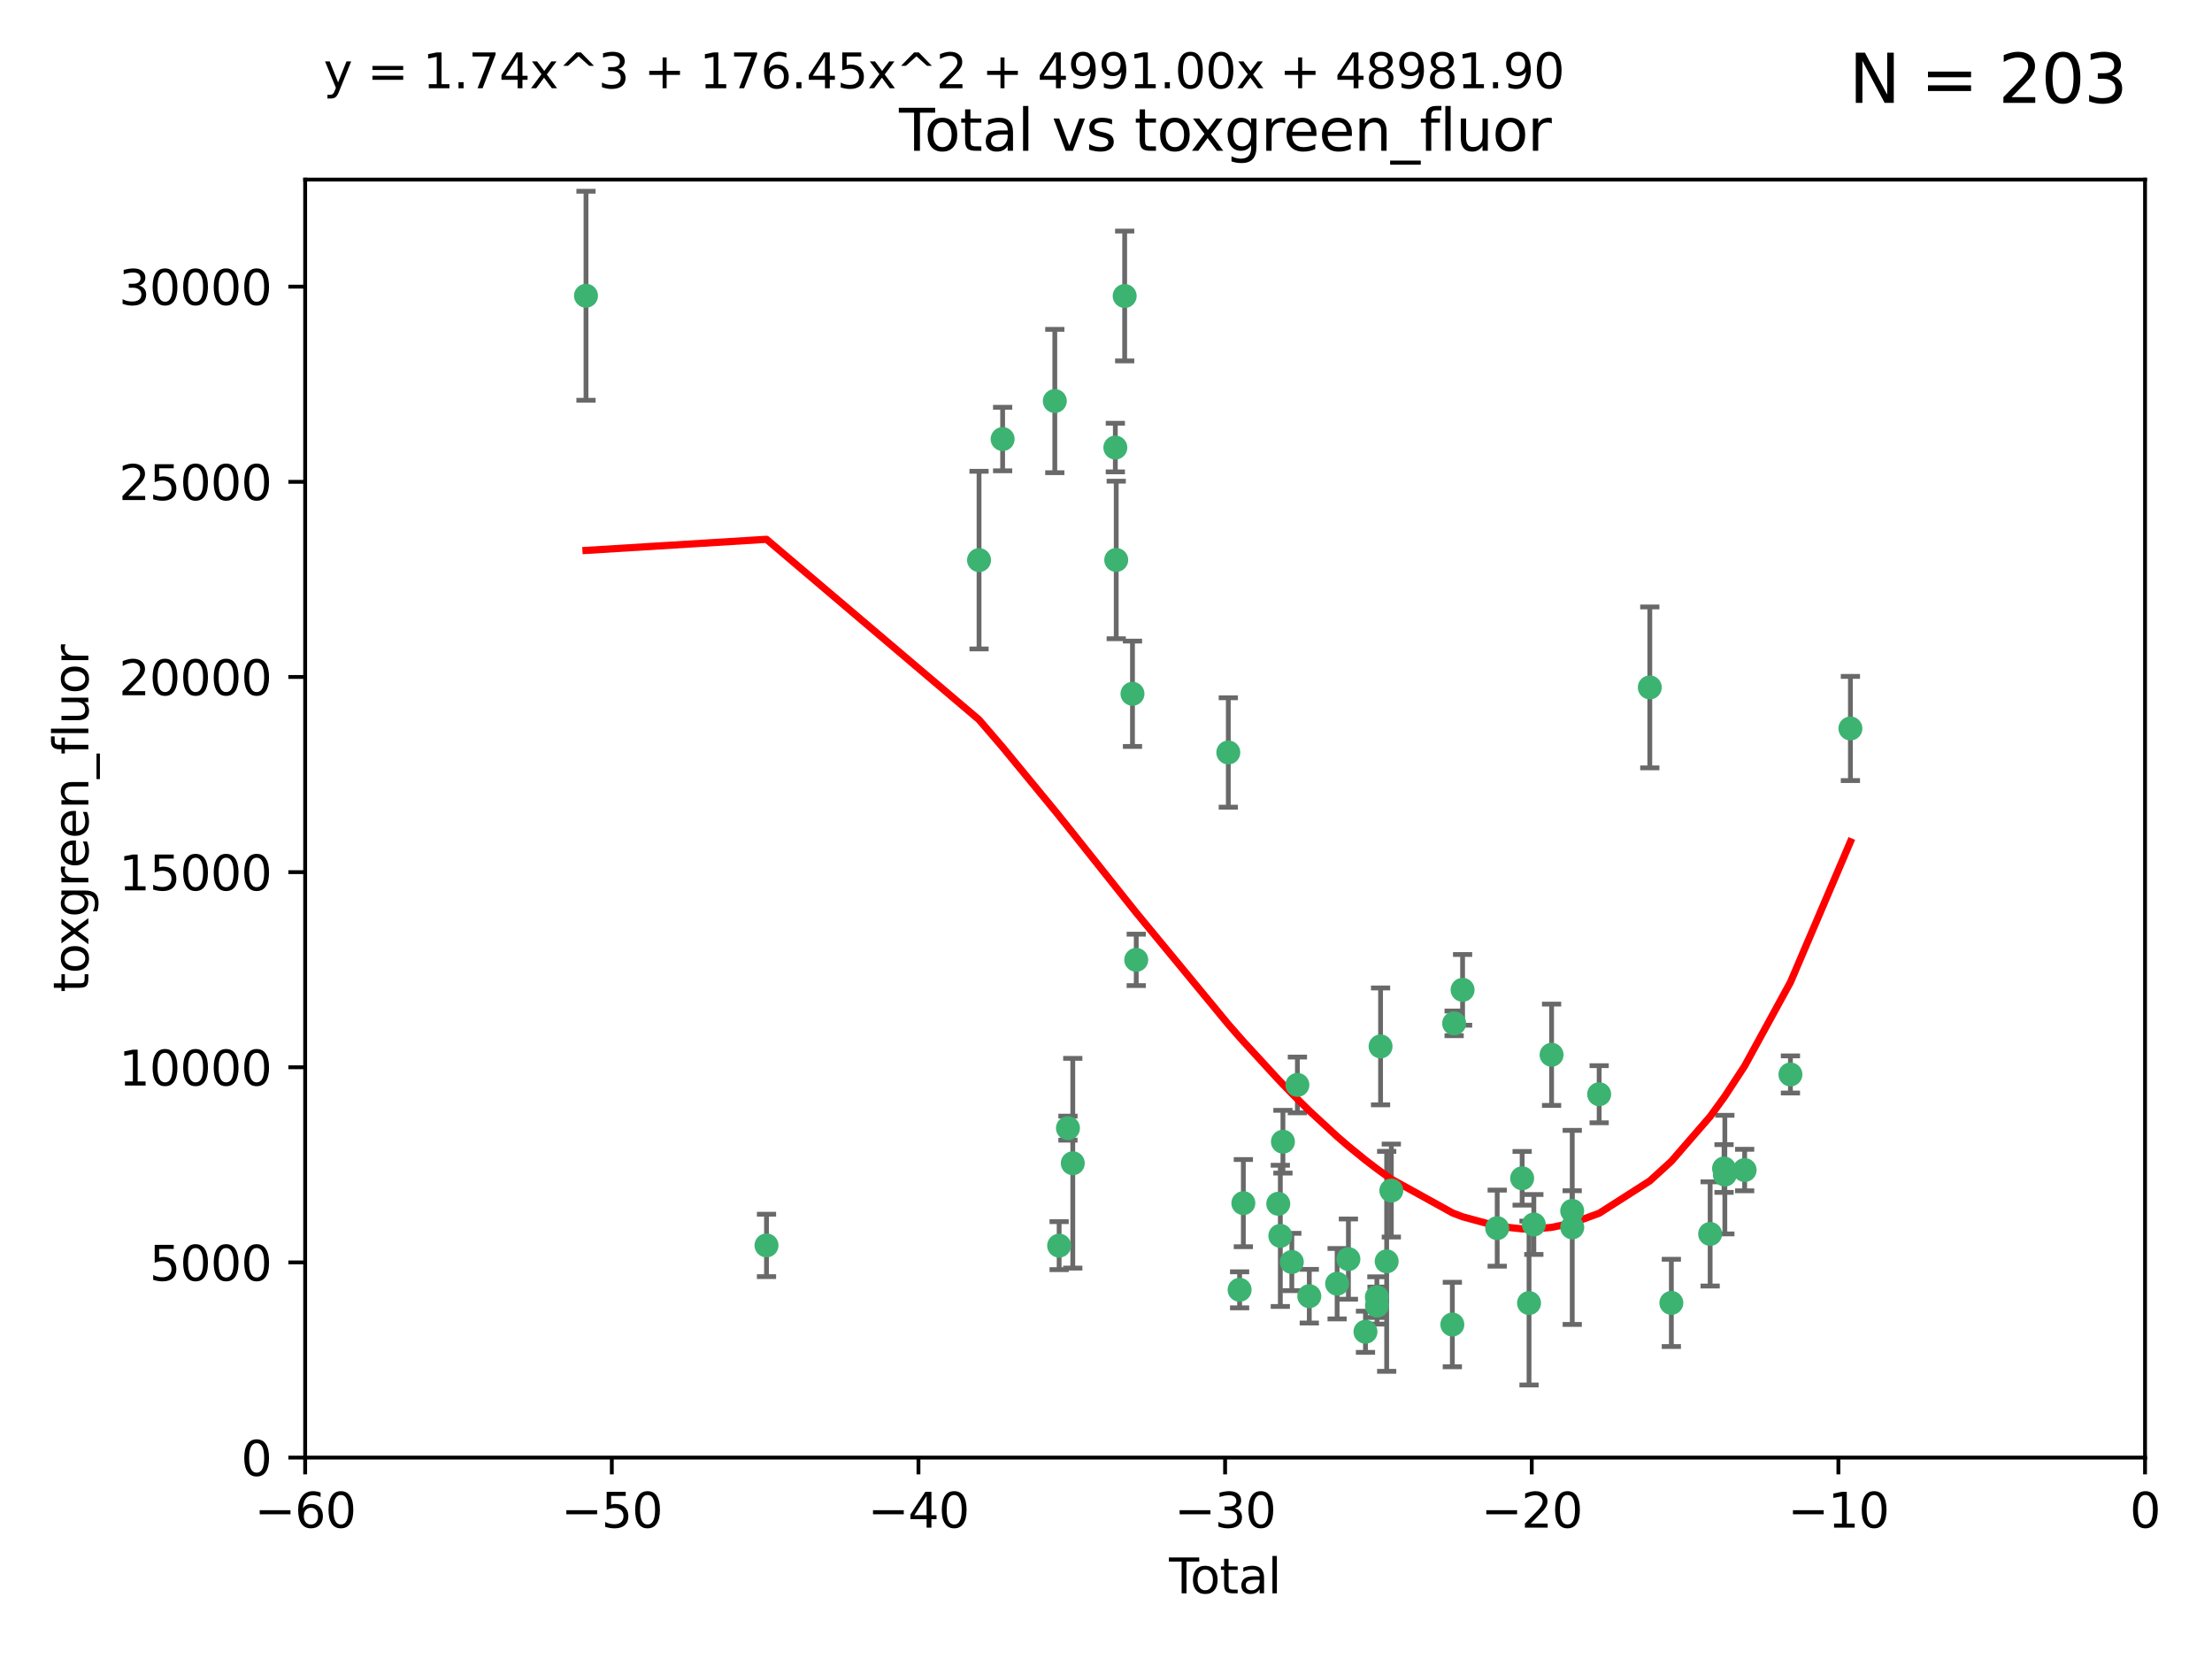 <?xml version="1.0" encoding="utf-8" standalone="no"?>
<!DOCTYPE svg PUBLIC "-//W3C//DTD SVG 1.1//EN"
  "http://www.w3.org/Graphics/SVG/1.1/DTD/svg11.dtd">
<svg xmlns:xlink="http://www.w3.org/1999/xlink" width="460.8pt" height="345.6pt" viewBox="0 0 460.8 345.6" xmlns="http://www.w3.org/2000/svg" version="1.1">
 <defs>
  <style type="text/css">*{stroke-linejoin: round; stroke-linecap: butt}</style>
 </defs>
 <g id="figure_1">
  <g id="patch_1">
   <path d="M 0 345.6 
L 460.8 345.6 
L 460.8 0 
L 0 0 
z
" style="fill: #ffffff"/>
  </g>
  <g id="axes_1">
   <g id="patch_2">
    <path d="M 63.571 303.64 
L 446.85 303.64 
L 446.85 37.411 
L 63.571 37.411 
z
" style="fill: #ffffff"/>
   </g>
   <g id="PathCollection_1">
    <defs>
     <path id="m7eeca74e2f" d="M 0 1.118 
C 0.297 1.118 0.581 1 0.791 0.791 
C 1 0.581 1.118 0.297 1.118 0 
C 1.118 -0.297 1 -0.581 0.791 -0.791 
C 0.581 -1 0.297 -1.118 0 -1.118 
C -0.297 -1.118 -0.581 -1 -0.791 -0.791 
C -1 -0.581 -1.118 -0.297 -1.118 0 
C -1.118 0.297 -1 0.581 -0.791 0.791 
C -0.581 1 -0.297 1.118 0 1.118 
z
" style="stroke: #3cb371"/>
    </defs>
    <g clip-path="url(#pf450952256)">
     <use xlink:href="#m7eeca74e2f" x="122.075" y="61.614" style="fill: #3cb371; stroke: #3cb371"/>
     <use xlink:href="#m7eeca74e2f" x="159.676" y="259.442" style="fill: #3cb371; stroke: #3cb371"/>
     <use xlink:href="#m7eeca74e2f" x="203.952" y="116.682" style="fill: #3cb371; stroke: #3cb371"/>
     <use xlink:href="#m7eeca74e2f" x="208.867" y="91.463" style="fill: #3cb371; stroke: #3cb371"/>
     <use xlink:href="#m7eeca74e2f" x="219.736" y="83.54" style="fill: #3cb371; stroke: #3cb371"/>
     <use xlink:href="#m7eeca74e2f" x="220.638" y="259.488" style="fill: #3cb371; stroke: #3cb371"/>
     <use xlink:href="#m7eeca74e2f" x="222.475" y="235.012" style="fill: #3cb371; stroke: #3cb371"/>
     <use xlink:href="#m7eeca74e2f" x="223.48" y="242.324" style="fill: #3cb371; stroke: #3cb371"/>
     <use xlink:href="#m7eeca74e2f" x="232.345" y="93.237" style="fill: #3cb371; stroke: #3cb371"/>
     <use xlink:href="#m7eeca74e2f" x="232.53" y="116.65" style="fill: #3cb371; stroke: #3cb371"/>
     <use xlink:href="#m7eeca74e2f" x="234.291" y="61.664" style="fill: #3cb371; stroke: #3cb371"/>
     <use xlink:href="#m7eeca74e2f" x="235.917" y="144.527" style="fill: #3cb371; stroke: #3cb371"/>
     <use xlink:href="#m7eeca74e2f" x="236.699" y="199.958" style="fill: #3cb371; stroke: #3cb371"/>
     <use xlink:href="#m7eeca74e2f" x="255.878" y="156.754" style="fill: #3cb371; stroke: #3cb371"/>
     <use xlink:href="#m7eeca74e2f" x="258.233" y="268.694" style="fill: #3cb371; stroke: #3cb371"/>
     <use xlink:href="#m7eeca74e2f" x="259.013" y="250.635" style="fill: #3cb371; stroke: #3cb371"/>
     <use xlink:href="#m7eeca74e2f" x="266.284" y="250.767" style="fill: #3cb371; stroke: #3cb371"/>
     <use xlink:href="#m7eeca74e2f" x="266.715" y="257.451" style="fill: #3cb371; stroke: #3cb371"/>
     <use xlink:href="#m7eeca74e2f" x="267.259" y="237.838" style="fill: #3cb371; stroke: #3cb371"/>
     <use xlink:href="#m7eeca74e2f" x="269.11" y="262.896" style="fill: #3cb371; stroke: #3cb371"/>
     <use xlink:href="#m7eeca74e2f" x="270.272" y="226.007" style="fill: #3cb371; stroke: #3cb371"/>
     <use xlink:href="#m7eeca74e2f" x="272.749" y="270.018" style="fill: #3cb371; stroke: #3cb371"/>
     <use xlink:href="#m7eeca74e2f" x="278.547" y="267.417" style="fill: #3cb371; stroke: #3cb371"/>
     <use xlink:href="#m7eeca74e2f" x="280.898" y="262.293" style="fill: #3cb371; stroke: #3cb371"/>
     <use xlink:href="#m7eeca74e2f" x="284.454" y="277.431" style="fill: #3cb371; stroke: #3cb371"/>
     <use xlink:href="#m7eeca74e2f" x="286.83" y="270.21" style="fill: #3cb371; stroke: #3cb371"/>
     <use xlink:href="#m7eeca74e2f" x="286.857" y="271.976" style="fill: #3cb371; stroke: #3cb371"/>
     <use xlink:href="#m7eeca74e2f" x="287.598" y="217.987" style="fill: #3cb371; stroke: #3cb371"/>
     <use xlink:href="#m7eeca74e2f" x="288.87" y="262.761" style="fill: #3cb371; stroke: #3cb371"/>
     <use xlink:href="#m7eeca74e2f" x="289.839" y="248.016" style="fill: #3cb371; stroke: #3cb371"/>
     <use xlink:href="#m7eeca74e2f" x="302.549" y="275.924" style="fill: #3cb371; stroke: #3cb371"/>
     <use xlink:href="#m7eeca74e2f" x="302.924" y="213.19" style="fill: #3cb371; stroke: #3cb371"/>
     <use xlink:href="#m7eeca74e2f" x="304.684" y="206.203" style="fill: #3cb371; stroke: #3cb371"/>
     <use xlink:href="#m7eeca74e2f" x="311.894" y="255.847" style="fill: #3cb371; stroke: #3cb371"/>
     <use xlink:href="#m7eeca74e2f" x="317.09" y="245.459" style="fill: #3cb371; stroke: #3cb371"/>
     <use xlink:href="#m7eeca74e2f" x="318.526" y="271.445" style="fill: #3cb371; stroke: #3cb371"/>
     <use xlink:href="#m7eeca74e2f" x="319.527" y="255.08" style="fill: #3cb371; stroke: #3cb371"/>
     <use xlink:href="#m7eeca74e2f" x="323.223" y="219.726" style="fill: #3cb371; stroke: #3cb371"/>
     <use xlink:href="#m7eeca74e2f" x="327.515" y="252.249" style="fill: #3cb371; stroke: #3cb371"/>
     <use xlink:href="#m7eeca74e2f" x="327.528" y="255.69" style="fill: #3cb371; stroke: #3cb371"/>
     <use xlink:href="#m7eeca74e2f" x="333.135" y="227.947" style="fill: #3cb371; stroke: #3cb371"/>
     <use xlink:href="#m7eeca74e2f" x="343.683" y="143.2" style="fill: #3cb371; stroke: #3cb371"/>
     <use xlink:href="#m7eeca74e2f" x="348.174" y="271.416" style="fill: #3cb371; stroke: #3cb371"/>
     <use xlink:href="#m7eeca74e2f" x="356.254" y="257.051" style="fill: #3cb371; stroke: #3cb371"/>
     <use xlink:href="#m7eeca74e2f" x="359.15" y="243.416" style="fill: #3cb371; stroke: #3cb371"/>
     <use xlink:href="#m7eeca74e2f" x="359.317" y="244.691" style="fill: #3cb371; stroke: #3cb371"/>
     <use xlink:href="#m7eeca74e2f" x="363.442" y="243.742" style="fill: #3cb371; stroke: #3cb371"/>
     <use xlink:href="#m7eeca74e2f" x="372.98" y="223.827" style="fill: #3cb371; stroke: #3cb371"/>
     <use xlink:href="#m7eeca74e2f" x="385.474" y="151.755" style="fill: #3cb371; stroke: #3cb371"/>
    </g>
   </g>
   <g id="matplotlib.axis_1">
    <g id="xtick_1">
     <g id="line2d_1">
      <defs>
       <path id="m983fbb0fe5" d="M 0 0 
L 0 3.5 
" style="stroke: #000000; stroke-width: 0.8"/>
      </defs>
      <g>
       <use xlink:href="#m983fbb0fe5" x="63.571" y="303.64" style="stroke: #000000; stroke-width: 0.8"/>
      </g>
     </g>
     <g id="text_1">
      <!-- −60 -->
      <g transform="translate(53.019 318.238)scale(0.1 -0.1)">
       <defs>
        <path id="DejaVuSans-2212" d="M 678 2272 
L 4684 2272 
L 4684 1741 
L 678 1741 
L 678 2272 
z
" transform="scale(0.016)"/>
        <path id="DejaVuSans-36" d="M 2113 2584 
Q 1688 2584 1439 2293 
Q 1191 2003 1191 1497 
Q 1191 994 1439 701 
Q 1688 409 2113 409 
Q 2538 409 2786 701 
Q 3034 994 3034 1497 
Q 3034 2003 2786 2293 
Q 2538 2584 2113 2584 
z
M 3366 4563 
L 3366 3988 
Q 3128 4100 2886 4159 
Q 2644 4219 2406 4219 
Q 1781 4219 1451 3797 
Q 1122 3375 1075 2522 
Q 1259 2794 1537 2939 
Q 1816 3084 2150 3084 
Q 2853 3084 3261 2657 
Q 3669 2231 3669 1497 
Q 3669 778 3244 343 
Q 2819 -91 2113 -91 
Q 1303 -91 875 529 
Q 447 1150 447 2328 
Q 447 3434 972 4092 
Q 1497 4750 2381 4750 
Q 2619 4750 2861 4703 
Q 3103 4656 3366 4563 
z
" transform="scale(0.016)"/>
        <path id="DejaVuSans-30" d="M 2034 4250 
Q 1547 4250 1301 3770 
Q 1056 3291 1056 2328 
Q 1056 1369 1301 889 
Q 1547 409 2034 409 
Q 2525 409 2770 889 
Q 3016 1369 3016 2328 
Q 3016 3291 2770 3770 
Q 2525 4250 2034 4250 
z
M 2034 4750 
Q 2819 4750 3233 4129 
Q 3647 3509 3647 2328 
Q 3647 1150 3233 529 
Q 2819 -91 2034 -91 
Q 1250 -91 836 529 
Q 422 1150 422 2328 
Q 422 3509 836 4129 
Q 1250 4750 2034 4750 
z
" transform="scale(0.016)"/>
       </defs>
       <use xlink:href="#DejaVuSans-2212"/>
       <use xlink:href="#DejaVuSans-36" x="83.789"/>
       <use xlink:href="#DejaVuSans-30" x="147.412"/>
      </g>
     </g>
    </g>
    <g id="xtick_2">
     <g id="line2d_2">
      <g>
       <use xlink:href="#m983fbb0fe5" x="127.451" y="303.64" style="stroke: #000000; stroke-width: 0.8"/>
      </g>
     </g>
     <g id="text_2">
      <!-- −50 -->
      <g transform="translate(116.899 318.238)scale(0.1 -0.1)">
       <defs>
        <path id="DejaVuSans-35" d="M 691 4666 
L 3169 4666 
L 3169 4134 
L 1269 4134 
L 1269 2991 
Q 1406 3038 1543 3061 
Q 1681 3084 1819 3084 
Q 2600 3084 3056 2656 
Q 3513 2228 3513 1497 
Q 3513 744 3044 326 
Q 2575 -91 1722 -91 
Q 1428 -91 1123 -41 
Q 819 9 494 109 
L 494 744 
Q 775 591 1075 516 
Q 1375 441 1709 441 
Q 2250 441 2565 725 
Q 2881 1009 2881 1497 
Q 2881 1984 2565 2268 
Q 2250 2553 1709 2553 
Q 1456 2553 1204 2497 
Q 953 2441 691 2322 
L 691 4666 
z
" transform="scale(0.016)"/>
       </defs>
       <use xlink:href="#DejaVuSans-2212"/>
       <use xlink:href="#DejaVuSans-35" x="83.789"/>
       <use xlink:href="#DejaVuSans-30" x="147.412"/>
      </g>
     </g>
    </g>
    <g id="xtick_3">
     <g id="line2d_3">
      <g>
       <use xlink:href="#m983fbb0fe5" x="191.331" y="303.64" style="stroke: #000000; stroke-width: 0.8"/>
      </g>
     </g>
     <g id="text_3">
      <!-- −40 -->
      <g transform="translate(180.778 318.238)scale(0.1 -0.1)">
       <defs>
        <path id="DejaVuSans-34" d="M 2419 4116 
L 825 1625 
L 2419 1625 
L 2419 4116 
z
M 2253 4666 
L 3047 4666 
L 3047 1625 
L 3713 1625 
L 3713 1100 
L 3047 1100 
L 3047 0 
L 2419 0 
L 2419 1100 
L 313 1100 
L 313 1709 
L 2253 4666 
z
" transform="scale(0.016)"/>
       </defs>
       <use xlink:href="#DejaVuSans-2212"/>
       <use xlink:href="#DejaVuSans-34" x="83.789"/>
       <use xlink:href="#DejaVuSans-30" x="147.412"/>
      </g>
     </g>
    </g>
    <g id="xtick_4">
     <g id="line2d_4">
      <g>
       <use xlink:href="#m983fbb0fe5" x="255.211" y="303.64" style="stroke: #000000; stroke-width: 0.8"/>
      </g>
     </g>
     <g id="text_4">
      <!-- −30 -->
      <g transform="translate(244.658 318.238)scale(0.1 -0.1)">
       <defs>
        <path id="DejaVuSans-33" d="M 2597 2516 
Q 3050 2419 3304 2112 
Q 3559 1806 3559 1356 
Q 3559 666 3084 287 
Q 2609 -91 1734 -91 
Q 1441 -91 1130 -33 
Q 819 25 488 141 
L 488 750 
Q 750 597 1062 519 
Q 1375 441 1716 441 
Q 2309 441 2620 675 
Q 2931 909 2931 1356 
Q 2931 1769 2642 2001 
Q 2353 2234 1838 2234 
L 1294 2234 
L 1294 2753 
L 1863 2753 
Q 2328 2753 2575 2939 
Q 2822 3125 2822 3475 
Q 2822 3834 2567 4026 
Q 2313 4219 1838 4219 
Q 1578 4219 1281 4162 
Q 984 4106 628 3988 
L 628 4550 
Q 988 4650 1302 4700 
Q 1616 4750 1894 4750 
Q 2613 4750 3031 4423 
Q 3450 4097 3450 3541 
Q 3450 3153 3228 2886 
Q 3006 2619 2597 2516 
z
" transform="scale(0.016)"/>
       </defs>
       <use xlink:href="#DejaVuSans-2212"/>
       <use xlink:href="#DejaVuSans-33" x="83.789"/>
       <use xlink:href="#DejaVuSans-30" x="147.412"/>
      </g>
     </g>
    </g>
    <g id="xtick_5">
     <g id="line2d_5">
      <g>
       <use xlink:href="#m983fbb0fe5" x="319.09" y="303.64" style="stroke: #000000; stroke-width: 0.8"/>
      </g>
     </g>
     <g id="text_5">
      <!-- −20 -->
      <g transform="translate(308.538 318.238)scale(0.1 -0.1)">
       <defs>
        <path id="DejaVuSans-32" d="M 1228 531 
L 3431 531 
L 3431 0 
L 469 0 
L 469 531 
Q 828 903 1448 1529 
Q 2069 2156 2228 2338 
Q 2531 2678 2651 2914 
Q 2772 3150 2772 3378 
Q 2772 3750 2511 3984 
Q 2250 4219 1831 4219 
Q 1534 4219 1204 4116 
Q 875 4013 500 3803 
L 500 4441 
Q 881 4594 1212 4672 
Q 1544 4750 1819 4750 
Q 2544 4750 2975 4387 
Q 3406 4025 3406 3419 
Q 3406 3131 3298 2873 
Q 3191 2616 2906 2266 
Q 2828 2175 2409 1742 
Q 1991 1309 1228 531 
z
" transform="scale(0.016)"/>
       </defs>
       <use xlink:href="#DejaVuSans-2212"/>
       <use xlink:href="#DejaVuSans-32" x="83.789"/>
       <use xlink:href="#DejaVuSans-30" x="147.412"/>
      </g>
     </g>
    </g>
    <g id="xtick_6">
     <g id="line2d_6">
      <g>
       <use xlink:href="#m983fbb0fe5" x="382.97" y="303.64" style="stroke: #000000; stroke-width: 0.8"/>
      </g>
     </g>
     <g id="text_6">
      <!-- −10 -->
      <g transform="translate(372.418 318.238)scale(0.1 -0.1)">
       <defs>
        <path id="DejaVuSans-31" d="M 794 531 
L 1825 531 
L 1825 4091 
L 703 3866 
L 703 4441 
L 1819 4666 
L 2450 4666 
L 2450 531 
L 3481 531 
L 3481 0 
L 794 0 
L 794 531 
z
" transform="scale(0.016)"/>
       </defs>
       <use xlink:href="#DejaVuSans-2212"/>
       <use xlink:href="#DejaVuSans-31" x="83.789"/>
       <use xlink:href="#DejaVuSans-30" x="147.412"/>
      </g>
     </g>
    </g>
    <g id="xtick_7">
     <g id="line2d_7">
      <g>
       <use xlink:href="#m983fbb0fe5" x="446.85" y="303.64" style="stroke: #000000; stroke-width: 0.8"/>
      </g>
     </g>
     <g id="text_7">
      <!-- 0 -->
      <g transform="translate(443.669 318.238)scale(0.1 -0.1)">
       <use xlink:href="#DejaVuSans-30"/>
      </g>
     </g>
    </g>
    <g id="text_8">
     <!-- Total -->
     <g transform="translate(243.534 331.917)scale(0.1 -0.1)">
      <defs>
       <path id="DejaVuSans-54" d="M -19 4666 
L 3928 4666 
L 3928 4134 
L 2272 4134 
L 2272 0 
L 1638 0 
L 1638 4134 
L -19 4134 
L -19 4666 
z
" transform="scale(0.016)"/>
       <path id="DejaVuSans-6f" d="M 1959 3097 
Q 1497 3097 1228 2736 
Q 959 2375 959 1747 
Q 959 1119 1226 758 
Q 1494 397 1959 397 
Q 2419 397 2687 759 
Q 2956 1122 2956 1747 
Q 2956 2369 2687 2733 
Q 2419 3097 1959 3097 
z
M 1959 3584 
Q 2709 3584 3137 3096 
Q 3566 2609 3566 1747 
Q 3566 888 3137 398 
Q 2709 -91 1959 -91 
Q 1206 -91 779 398 
Q 353 888 353 1747 
Q 353 2609 779 3096 
Q 1206 3584 1959 3584 
z
" transform="scale(0.016)"/>
       <path id="DejaVuSans-74" d="M 1172 4494 
L 1172 3500 
L 2356 3500 
L 2356 3053 
L 1172 3053 
L 1172 1153 
Q 1172 725 1289 603 
Q 1406 481 1766 481 
L 2356 481 
L 2356 0 
L 1766 0 
Q 1100 0 847 248 
Q 594 497 594 1153 
L 594 3053 
L 172 3053 
L 172 3500 
L 594 3500 
L 594 4494 
L 1172 4494 
z
" transform="scale(0.016)"/>
       <path id="DejaVuSans-61" d="M 2194 1759 
Q 1497 1759 1228 1600 
Q 959 1441 959 1056 
Q 959 750 1161 570 
Q 1363 391 1709 391 
Q 2188 391 2477 730 
Q 2766 1069 2766 1631 
L 2766 1759 
L 2194 1759 
z
M 3341 1997 
L 3341 0 
L 2766 0 
L 2766 531 
Q 2569 213 2275 61 
Q 1981 -91 1556 -91 
Q 1019 -91 701 211 
Q 384 513 384 1019 
Q 384 1609 779 1909 
Q 1175 2209 1959 2209 
L 2766 2209 
L 2766 2266 
Q 2766 2663 2505 2880 
Q 2244 3097 1772 3097 
Q 1472 3097 1187 3025 
Q 903 2953 641 2809 
L 641 3341 
Q 956 3463 1253 3523 
Q 1550 3584 1831 3584 
Q 2591 3584 2966 3190 
Q 3341 2797 3341 1997 
z
" transform="scale(0.016)"/>
       <path id="DejaVuSans-6c" d="M 603 4863 
L 1178 4863 
L 1178 0 
L 603 0 
L 603 4863 
z
" transform="scale(0.016)"/>
      </defs>
      <use xlink:href="#DejaVuSans-54"/>
      <use xlink:href="#DejaVuSans-6f" x="44.084"/>
      <use xlink:href="#DejaVuSans-74" x="105.266"/>
      <use xlink:href="#DejaVuSans-61" x="144.475"/>
      <use xlink:href="#DejaVuSans-6c" x="205.754"/>
     </g>
    </g>
   </g>
   <g id="matplotlib.axis_2">
    <g id="ytick_1">
     <g id="line2d_8">
      <defs>
       <path id="me9aee7bed9" d="M 0 0 
L -3.5 0 
" style="stroke: #000000; stroke-width: 0.8"/>
      </defs>
      <g>
       <use xlink:href="#me9aee7bed9" x="63.571" y="303.64" style="stroke: #000000; stroke-width: 0.8"/>
      </g>
     </g>
     <g id="text_9">
      <!-- 0 -->
      <g transform="translate(50.209 307.439)scale(0.1 -0.1)">
       <use xlink:href="#DejaVuSans-30"/>
      </g>
     </g>
    </g>
    <g id="ytick_2">
     <g id="line2d_9">
      <g>
       <use xlink:href="#me9aee7bed9" x="63.571" y="262.986" style="stroke: #000000; stroke-width: 0.8"/>
      </g>
     </g>
     <g id="text_10">
      <!-- 5000 -->
      <g transform="translate(31.121 266.786)scale(0.1 -0.1)">
       <use xlink:href="#DejaVuSans-35"/>
       <use xlink:href="#DejaVuSans-30" x="63.623"/>
       <use xlink:href="#DejaVuSans-30" x="127.246"/>
       <use xlink:href="#DejaVuSans-30" x="190.869"/>
      </g>
     </g>
    </g>
    <g id="ytick_3">
     <g id="line2d_10">
      <g>
       <use xlink:href="#me9aee7bed9" x="63.571" y="222.333" style="stroke: #000000; stroke-width: 0.8"/>
      </g>
     </g>
     <g id="text_11">
      <!-- 10000 -->
      <g transform="translate(24.759 226.132)scale(0.1 -0.1)">
       <use xlink:href="#DejaVuSans-31"/>
       <use xlink:href="#DejaVuSans-30" x="63.623"/>
       <use xlink:href="#DejaVuSans-30" x="127.246"/>
       <use xlink:href="#DejaVuSans-30" x="190.869"/>
       <use xlink:href="#DejaVuSans-30" x="254.492"/>
      </g>
     </g>
    </g>
    <g id="ytick_4">
     <g id="line2d_11">
      <g>
       <use xlink:href="#me9aee7bed9" x="63.571" y="181.679" style="stroke: #000000; stroke-width: 0.8"/>
      </g>
     </g>
     <g id="text_12">
      <!-- 15000 -->
      <g transform="translate(24.759 185.478)scale(0.1 -0.1)">
       <use xlink:href="#DejaVuSans-31"/>
       <use xlink:href="#DejaVuSans-35" x="63.623"/>
       <use xlink:href="#DejaVuSans-30" x="127.246"/>
       <use xlink:href="#DejaVuSans-30" x="190.869"/>
       <use xlink:href="#DejaVuSans-30" x="254.492"/>
      </g>
     </g>
    </g>
    <g id="ytick_5">
     <g id="line2d_12">
      <g>
       <use xlink:href="#me9aee7bed9" x="63.571" y="141.026" style="stroke: #000000; stroke-width: 0.8"/>
      </g>
     </g>
     <g id="text_13">
      <!-- 20000 -->
      <g transform="translate(24.759 144.825)scale(0.1 -0.1)">
       <use xlink:href="#DejaVuSans-32"/>
       <use xlink:href="#DejaVuSans-30" x="63.623"/>
       <use xlink:href="#DejaVuSans-30" x="127.246"/>
       <use xlink:href="#DejaVuSans-30" x="190.869"/>
       <use xlink:href="#DejaVuSans-30" x="254.492"/>
      </g>
     </g>
    </g>
    <g id="ytick_6">
     <g id="line2d_13">
      <g>
       <use xlink:href="#me9aee7bed9" x="63.571" y="100.372" style="stroke: #000000; stroke-width: 0.8"/>
      </g>
     </g>
     <g id="text_14">
      <!-- 25000 -->
      <g transform="translate(24.759 104.171)scale(0.1 -0.1)">
       <use xlink:href="#DejaVuSans-32"/>
       <use xlink:href="#DejaVuSans-35" x="63.623"/>
       <use xlink:href="#DejaVuSans-30" x="127.246"/>
       <use xlink:href="#DejaVuSans-30" x="190.869"/>
       <use xlink:href="#DejaVuSans-30" x="254.492"/>
      </g>
     </g>
    </g>
    <g id="ytick_7">
     <g id="line2d_14">
      <g>
       <use xlink:href="#me9aee7bed9" x="63.571" y="59.718" style="stroke: #000000; stroke-width: 0.8"/>
      </g>
     </g>
     <g id="text_15">
      <!-- 30000 -->
      <g transform="translate(24.759 63.518)scale(0.1 -0.1)">
       <use xlink:href="#DejaVuSans-33"/>
       <use xlink:href="#DejaVuSans-30" x="63.623"/>
       <use xlink:href="#DejaVuSans-30" x="127.246"/>
       <use xlink:href="#DejaVuSans-30" x="190.869"/>
       <use xlink:href="#DejaVuSans-30" x="254.492"/>
      </g>
     </g>
    </g>
    <g id="text_16">
     <!-- toxgreen_fluor -->
     <g transform="translate(18.401 206.72)rotate(-90)scale(0.1 -0.1)">
      <defs>
       <path id="DejaVuSans-78" d="M 3513 3500 
L 2247 1797 
L 3578 0 
L 2900 0 
L 1881 1375 
L 863 0 
L 184 0 
L 1544 1831 
L 300 3500 
L 978 3500 
L 1906 2253 
L 2834 3500 
L 3513 3500 
z
" transform="scale(0.016)"/>
       <path id="DejaVuSans-67" d="M 2906 1791 
Q 2906 2416 2648 2759 
Q 2391 3103 1925 3103 
Q 1463 3103 1205 2759 
Q 947 2416 947 1791 
Q 947 1169 1205 825 
Q 1463 481 1925 481 
Q 2391 481 2648 825 
Q 2906 1169 2906 1791 
z
M 3481 434 
Q 3481 -459 3084 -895 
Q 2688 -1331 1869 -1331 
Q 1566 -1331 1297 -1286 
Q 1028 -1241 775 -1147 
L 775 -588 
Q 1028 -725 1275 -790 
Q 1522 -856 1778 -856 
Q 2344 -856 2625 -561 
Q 2906 -266 2906 331 
L 2906 616 
Q 2728 306 2450 153 
Q 2172 0 1784 0 
Q 1141 0 747 490 
Q 353 981 353 1791 
Q 353 2603 747 3093 
Q 1141 3584 1784 3584 
Q 2172 3584 2450 3431 
Q 2728 3278 2906 2969 
L 2906 3500 
L 3481 3500 
L 3481 434 
z
" transform="scale(0.016)"/>
       <path id="DejaVuSans-72" d="M 2631 2963 
Q 2534 3019 2420 3045 
Q 2306 3072 2169 3072 
Q 1681 3072 1420 2755 
Q 1159 2438 1159 1844 
L 1159 0 
L 581 0 
L 581 3500 
L 1159 3500 
L 1159 2956 
Q 1341 3275 1631 3429 
Q 1922 3584 2338 3584 
Q 2397 3584 2469 3576 
Q 2541 3569 2628 3553 
L 2631 2963 
z
" transform="scale(0.016)"/>
       <path id="DejaVuSans-65" d="M 3597 1894 
L 3597 1613 
L 953 1613 
Q 991 1019 1311 708 
Q 1631 397 2203 397 
Q 2534 397 2845 478 
Q 3156 559 3463 722 
L 3463 178 
Q 3153 47 2828 -22 
Q 2503 -91 2169 -91 
Q 1331 -91 842 396 
Q 353 884 353 1716 
Q 353 2575 817 3079 
Q 1281 3584 2069 3584 
Q 2775 3584 3186 3129 
Q 3597 2675 3597 1894 
z
M 3022 2063 
Q 3016 2534 2758 2815 
Q 2500 3097 2075 3097 
Q 1594 3097 1305 2825 
Q 1016 2553 972 2059 
L 3022 2063 
z
" transform="scale(0.016)"/>
       <path id="DejaVuSans-6e" d="M 3513 2113 
L 3513 0 
L 2938 0 
L 2938 2094 
Q 2938 2591 2744 2837 
Q 2550 3084 2163 3084 
Q 1697 3084 1428 2787 
Q 1159 2491 1159 1978 
L 1159 0 
L 581 0 
L 581 3500 
L 1159 3500 
L 1159 2956 
Q 1366 3272 1645 3428 
Q 1925 3584 2291 3584 
Q 2894 3584 3203 3211 
Q 3513 2838 3513 2113 
z
" transform="scale(0.016)"/>
       <path id="DejaVuSans-5f" d="M 3263 -1063 
L 3263 -1509 
L -63 -1509 
L -63 -1063 
L 3263 -1063 
z
" transform="scale(0.016)"/>
       <path id="DejaVuSans-66" d="M 2375 4863 
L 2375 4384 
L 1825 4384 
Q 1516 4384 1395 4259 
Q 1275 4134 1275 3809 
L 1275 3500 
L 2222 3500 
L 2222 3053 
L 1275 3053 
L 1275 0 
L 697 0 
L 697 3053 
L 147 3053 
L 147 3500 
L 697 3500 
L 697 3744 
Q 697 4328 969 4595 
Q 1241 4863 1831 4863 
L 2375 4863 
z
" transform="scale(0.016)"/>
       <path id="DejaVuSans-75" d="M 544 1381 
L 544 3500 
L 1119 3500 
L 1119 1403 
Q 1119 906 1312 657 
Q 1506 409 1894 409 
Q 2359 409 2629 706 
Q 2900 1003 2900 1516 
L 2900 3500 
L 3475 3500 
L 3475 0 
L 2900 0 
L 2900 538 
Q 2691 219 2414 64 
Q 2138 -91 1772 -91 
Q 1169 -91 856 284 
Q 544 659 544 1381 
z
M 1991 3584 
L 1991 3584 
z
" transform="scale(0.016)"/>
      </defs>
      <use xlink:href="#DejaVuSans-74"/>
      <use xlink:href="#DejaVuSans-6f" x="39.209"/>
      <use xlink:href="#DejaVuSans-78" x="97.266"/>
      <use xlink:href="#DejaVuSans-67" x="156.445"/>
      <use xlink:href="#DejaVuSans-72" x="219.922"/>
      <use xlink:href="#DejaVuSans-65" x="258.785"/>
      <use xlink:href="#DejaVuSans-65" x="320.309"/>
      <use xlink:href="#DejaVuSans-6e" x="381.832"/>
      <use xlink:href="#DejaVuSans-5f" x="445.211"/>
      <use xlink:href="#DejaVuSans-66" x="495.211"/>
      <use xlink:href="#DejaVuSans-6c" x="530.416"/>
      <use xlink:href="#DejaVuSans-75" x="558.199"/>
      <use xlink:href="#DejaVuSans-6f" x="621.578"/>
      <use xlink:href="#DejaVuSans-72" x="682.76"/>
     </g>
    </g>
   </g>
   <g id="LineCollection_1">
    <path d="M 122.075 83.38 
L 122.075 39.848 
" clip-path="url(#pf450952256)" style="fill: none; stroke: #696969"/>
    <path d="M 159.676 265.941 
L 159.676 252.944 
" clip-path="url(#pf450952256)" style="fill: none; stroke: #696969"/>
    <path d="M 203.952 135.19 
L 203.952 98.175 
" clip-path="url(#pf450952256)" style="fill: none; stroke: #696969"/>
    <path d="M 208.867 98.075 
L 208.867 84.85 
" clip-path="url(#pf450952256)" style="fill: none; stroke: #696969"/>
    <path d="M 219.736 98.468 
L 219.736 68.613 
" clip-path="url(#pf450952256)" style="fill: none; stroke: #696969"/>
    <path d="M 220.638 264.487 
L 220.638 254.489 
" clip-path="url(#pf450952256)" style="fill: none; stroke: #696969"/>
    <path d="M 222.475 237.516 
L 222.475 232.507 
" clip-path="url(#pf450952256)" style="fill: none; stroke: #696969"/>
    <path d="M 223.48 264.166 
L 223.48 220.481 
" clip-path="url(#pf450952256)" style="fill: none; stroke: #696969"/>
    <path d="M 232.345 98.3 
L 232.345 88.175 
" clip-path="url(#pf450952256)" style="fill: none; stroke: #696969"/>
    <path d="M 232.53 133.058 
L 232.53 100.243 
" clip-path="url(#pf450952256)" style="fill: none; stroke: #696969"/>
    <path d="M 234.291 75.185 
L 234.291 48.142 
" clip-path="url(#pf450952256)" style="fill: none; stroke: #696969"/>
    <path d="M 235.917 155.498 
L 235.917 133.556 
" clip-path="url(#pf450952256)" style="fill: none; stroke: #696969"/>
    <path d="M 236.699 205.31 
L 236.699 194.605 
" clip-path="url(#pf450952256)" style="fill: none; stroke: #696969"/>
    <path d="M 255.878 168.148 
L 255.878 145.359 
" clip-path="url(#pf450952256)" style="fill: none; stroke: #696969"/>
    <path d="M 258.233 272.448 
L 258.233 264.94 
" clip-path="url(#pf450952256)" style="fill: none; stroke: #696969"/>
    <path d="M 259.013 259.717 
L 259.013 241.553 
" clip-path="url(#pf450952256)" style="fill: none; stroke: #696969"/>
    <path d="M 266.284 251.458 
L 266.284 250.077 
" clip-path="url(#pf450952256)" style="fill: none; stroke: #696969"/>
    <path d="M 266.715 272.157 
L 266.715 242.746 
" clip-path="url(#pf450952256)" style="fill: none; stroke: #696969"/>
    <path d="M 267.259 244.374 
L 267.259 231.301 
" clip-path="url(#pf450952256)" style="fill: none; stroke: #696969"/>
    <path d="M 269.11 268.864 
L 269.11 256.927 
" clip-path="url(#pf450952256)" style="fill: none; stroke: #696969"/>
    <path d="M 270.272 231.811 
L 270.272 220.203 
" clip-path="url(#pf450952256)" style="fill: none; stroke: #696969"/>
    <path d="M 272.749 275.607 
L 272.749 264.429 
" clip-path="url(#pf450952256)" style="fill: none; stroke: #696969"/>
    <path d="M 278.547 274.752 
L 278.547 260.081 
" clip-path="url(#pf450952256)" style="fill: none; stroke: #696969"/>
    <path d="M 280.898 270.647 
L 280.898 253.939 
" clip-path="url(#pf450952256)" style="fill: none; stroke: #696969"/>
    <path d="M 284.454 281.719 
L 284.454 273.143 
" clip-path="url(#pf450952256)" style="fill: none; stroke: #696969"/>
    <path d="M 286.83 274.44 
L 286.83 265.981 
" clip-path="url(#pf450952256)" style="fill: none; stroke: #696969"/>
    <path d="M 286.857 275.827 
L 286.857 268.125 
" clip-path="url(#pf450952256)" style="fill: none; stroke: #696969"/>
    <path d="M 287.598 230.162 
L 287.598 205.812 
" clip-path="url(#pf450952256)" style="fill: none; stroke: #696969"/>
    <path d="M 288.87 285.673 
L 288.87 239.849 
" clip-path="url(#pf450952256)" style="fill: none; stroke: #696969"/>
    <path d="M 289.839 257.7 
L 289.839 238.331 
" clip-path="url(#pf450952256)" style="fill: none; stroke: #696969"/>
    <path d="M 302.549 284.727 
L 302.549 267.12 
" clip-path="url(#pf450952256)" style="fill: none; stroke: #696969"/>
    <path d="M 302.924 215.762 
L 302.924 210.618 
" clip-path="url(#pf450952256)" style="fill: none; stroke: #696969"/>
    <path d="M 304.684 213.569 
L 304.684 198.836 
" clip-path="url(#pf450952256)" style="fill: none; stroke: #696969"/>
    <path d="M 311.894 263.771 
L 311.894 247.923 
" clip-path="url(#pf450952256)" style="fill: none; stroke: #696969"/>
    <path d="M 317.09 251.049 
L 317.09 239.868 
" clip-path="url(#pf450952256)" style="fill: none; stroke: #696969"/>
    <path d="M 318.526 288.513 
L 318.526 254.376 
" clip-path="url(#pf450952256)" style="fill: none; stroke: #696969"/>
    <path d="M 319.527 261.323 
L 319.527 248.837 
" clip-path="url(#pf450952256)" style="fill: none; stroke: #696969"/>
    <path d="M 323.223 230.277 
L 323.223 209.176 
" clip-path="url(#pf450952256)" style="fill: none; stroke: #696969"/>
    <path d="M 327.515 256.451 
L 327.515 248.048 
" clip-path="url(#pf450952256)" style="fill: none; stroke: #696969"/>
    <path d="M 327.528 275.904 
L 327.528 235.477 
" clip-path="url(#pf450952256)" style="fill: none; stroke: #696969"/>
    <path d="M 333.135 233.892 
L 333.135 222.002 
" clip-path="url(#pf450952256)" style="fill: none; stroke: #696969"/>
    <path d="M 343.683 159.961 
L 343.683 126.439 
" clip-path="url(#pf450952256)" style="fill: none; stroke: #696969"/>
    <path d="M 348.174 280.503 
L 348.174 262.329 
" clip-path="url(#pf450952256)" style="fill: none; stroke: #696969"/>
    <path d="M 356.254 267.904 
L 356.254 246.198 
" clip-path="url(#pf450952256)" style="fill: none; stroke: #696969"/>
    <path d="M 359.15 248.392 
L 359.15 238.44 
" clip-path="url(#pf450952256)" style="fill: none; stroke: #696969"/>
    <path d="M 359.317 257.049 
L 359.317 232.333 
" clip-path="url(#pf450952256)" style="fill: none; stroke: #696969"/>
    <path d="M 363.442 248.063 
L 363.442 239.42 
" clip-path="url(#pf450952256)" style="fill: none; stroke: #696969"/>
    <path d="M 372.98 227.689 
L 372.98 219.964 
" clip-path="url(#pf450952256)" style="fill: none; stroke: #696969"/>
    <path d="M 385.474 162.606 
L 385.474 140.905 
" clip-path="url(#pf450952256)" style="fill: none; stroke: #696969"/>
   </g>
   <g id="line2d_15">
    <defs>
     <path id="mf2a25746a4" d="M 2 0 
L -2 -0 
" style="stroke: #696969"/>
    </defs>
    <g clip-path="url(#pf450952256)">
     <use xlink:href="#mf2a25746a4" x="122.075" y="83.38" style="fill: #696969; stroke: #696969"/>
     <use xlink:href="#mf2a25746a4" x="159.676" y="265.941" style="fill: #696969; stroke: #696969"/>
     <use xlink:href="#mf2a25746a4" x="203.952" y="135.19" style="fill: #696969; stroke: #696969"/>
     <use xlink:href="#mf2a25746a4" x="208.867" y="98.075" style="fill: #696969; stroke: #696969"/>
     <use xlink:href="#mf2a25746a4" x="219.736" y="98.468" style="fill: #696969; stroke: #696969"/>
     <use xlink:href="#mf2a25746a4" x="220.638" y="264.487" style="fill: #696969; stroke: #696969"/>
     <use xlink:href="#mf2a25746a4" x="222.475" y="237.516" style="fill: #696969; stroke: #696969"/>
     <use xlink:href="#mf2a25746a4" x="223.48" y="264.166" style="fill: #696969; stroke: #696969"/>
     <use xlink:href="#mf2a25746a4" x="232.345" y="98.3" style="fill: #696969; stroke: #696969"/>
     <use xlink:href="#mf2a25746a4" x="232.53" y="133.058" style="fill: #696969; stroke: #696969"/>
     <use xlink:href="#mf2a25746a4" x="234.291" y="75.185" style="fill: #696969; stroke: #696969"/>
     <use xlink:href="#mf2a25746a4" x="235.917" y="155.498" style="fill: #696969; stroke: #696969"/>
     <use xlink:href="#mf2a25746a4" x="236.699" y="205.31" style="fill: #696969; stroke: #696969"/>
     <use xlink:href="#mf2a25746a4" x="255.878" y="168.148" style="fill: #696969; stroke: #696969"/>
     <use xlink:href="#mf2a25746a4" x="258.233" y="272.448" style="fill: #696969; stroke: #696969"/>
     <use xlink:href="#mf2a25746a4" x="259.013" y="259.717" style="fill: #696969; stroke: #696969"/>
     <use xlink:href="#mf2a25746a4" x="266.284" y="251.458" style="fill: #696969; stroke: #696969"/>
     <use xlink:href="#mf2a25746a4" x="266.715" y="272.157" style="fill: #696969; stroke: #696969"/>
     <use xlink:href="#mf2a25746a4" x="267.259" y="244.374" style="fill: #696969; stroke: #696969"/>
     <use xlink:href="#mf2a25746a4" x="269.11" y="268.864" style="fill: #696969; stroke: #696969"/>
     <use xlink:href="#mf2a25746a4" x="270.272" y="231.811" style="fill: #696969; stroke: #696969"/>
     <use xlink:href="#mf2a25746a4" x="272.749" y="275.607" style="fill: #696969; stroke: #696969"/>
     <use xlink:href="#mf2a25746a4" x="278.547" y="274.752" style="fill: #696969; stroke: #696969"/>
     <use xlink:href="#mf2a25746a4" x="280.898" y="270.647" style="fill: #696969; stroke: #696969"/>
     <use xlink:href="#mf2a25746a4" x="284.454" y="281.719" style="fill: #696969; stroke: #696969"/>
     <use xlink:href="#mf2a25746a4" x="286.83" y="274.44" style="fill: #696969; stroke: #696969"/>
     <use xlink:href="#mf2a25746a4" x="286.857" y="275.827" style="fill: #696969; stroke: #696969"/>
     <use xlink:href="#mf2a25746a4" x="287.598" y="230.162" style="fill: #696969; stroke: #696969"/>
     <use xlink:href="#mf2a25746a4" x="288.87" y="285.673" style="fill: #696969; stroke: #696969"/>
     <use xlink:href="#mf2a25746a4" x="289.839" y="257.7" style="fill: #696969; stroke: #696969"/>
     <use xlink:href="#mf2a25746a4" x="302.549" y="284.727" style="fill: #696969; stroke: #696969"/>
     <use xlink:href="#mf2a25746a4" x="302.924" y="215.762" style="fill: #696969; stroke: #696969"/>
     <use xlink:href="#mf2a25746a4" x="304.684" y="213.569" style="fill: #696969; stroke: #696969"/>
     <use xlink:href="#mf2a25746a4" x="311.894" y="263.771" style="fill: #696969; stroke: #696969"/>
     <use xlink:href="#mf2a25746a4" x="317.09" y="251.049" style="fill: #696969; stroke: #696969"/>
     <use xlink:href="#mf2a25746a4" x="318.526" y="288.513" style="fill: #696969; stroke: #696969"/>
     <use xlink:href="#mf2a25746a4" x="319.527" y="261.323" style="fill: #696969; stroke: #696969"/>
     <use xlink:href="#mf2a25746a4" x="323.223" y="230.277" style="fill: #696969; stroke: #696969"/>
     <use xlink:href="#mf2a25746a4" x="327.515" y="256.451" style="fill: #696969; stroke: #696969"/>
     <use xlink:href="#mf2a25746a4" x="327.528" y="275.904" style="fill: #696969; stroke: #696969"/>
     <use xlink:href="#mf2a25746a4" x="333.135" y="233.892" style="fill: #696969; stroke: #696969"/>
     <use xlink:href="#mf2a25746a4" x="343.683" y="159.961" style="fill: #696969; stroke: #696969"/>
     <use xlink:href="#mf2a25746a4" x="348.174" y="280.503" style="fill: #696969; stroke: #696969"/>
     <use xlink:href="#mf2a25746a4" x="356.254" y="267.904" style="fill: #696969; stroke: #696969"/>
     <use xlink:href="#mf2a25746a4" x="359.15" y="248.392" style="fill: #696969; stroke: #696969"/>
     <use xlink:href="#mf2a25746a4" x="359.317" y="257.049" style="fill: #696969; stroke: #696969"/>
     <use xlink:href="#mf2a25746a4" x="363.442" y="248.063" style="fill: #696969; stroke: #696969"/>
     <use xlink:href="#mf2a25746a4" x="372.98" y="227.689" style="fill: #696969; stroke: #696969"/>
     <use xlink:href="#mf2a25746a4" x="385.474" y="162.606" style="fill: #696969; stroke: #696969"/>
    </g>
   </g>
   <g id="line2d_16">
    <g clip-path="url(#pf450952256)">
     <use xlink:href="#mf2a25746a4" x="122.075" y="39.848" style="fill: #696969; stroke: #696969"/>
     <use xlink:href="#mf2a25746a4" x="159.676" y="252.944" style="fill: #696969; stroke: #696969"/>
     <use xlink:href="#mf2a25746a4" x="203.952" y="98.175" style="fill: #696969; stroke: #696969"/>
     <use xlink:href="#mf2a25746a4" x="208.867" y="84.85" style="fill: #696969; stroke: #696969"/>
     <use xlink:href="#mf2a25746a4" x="219.736" y="68.613" style="fill: #696969; stroke: #696969"/>
     <use xlink:href="#mf2a25746a4" x="220.638" y="254.489" style="fill: #696969; stroke: #696969"/>
     <use xlink:href="#mf2a25746a4" x="222.475" y="232.507" style="fill: #696969; stroke: #696969"/>
     <use xlink:href="#mf2a25746a4" x="223.48" y="220.481" style="fill: #696969; stroke: #696969"/>
     <use xlink:href="#mf2a25746a4" x="232.345" y="88.175" style="fill: #696969; stroke: #696969"/>
     <use xlink:href="#mf2a25746a4" x="232.53" y="100.243" style="fill: #696969; stroke: #696969"/>
     <use xlink:href="#mf2a25746a4" x="234.291" y="48.142" style="fill: #696969; stroke: #696969"/>
     <use xlink:href="#mf2a25746a4" x="235.917" y="133.556" style="fill: #696969; stroke: #696969"/>
     <use xlink:href="#mf2a25746a4" x="236.699" y="194.605" style="fill: #696969; stroke: #696969"/>
     <use xlink:href="#mf2a25746a4" x="255.878" y="145.359" style="fill: #696969; stroke: #696969"/>
     <use xlink:href="#mf2a25746a4" x="258.233" y="264.94" style="fill: #696969; stroke: #696969"/>
     <use xlink:href="#mf2a25746a4" x="259.013" y="241.553" style="fill: #696969; stroke: #696969"/>
     <use xlink:href="#mf2a25746a4" x="266.284" y="250.077" style="fill: #696969; stroke: #696969"/>
     <use xlink:href="#mf2a25746a4" x="266.715" y="242.746" style="fill: #696969; stroke: #696969"/>
     <use xlink:href="#mf2a25746a4" x="267.259" y="231.301" style="fill: #696969; stroke: #696969"/>
     <use xlink:href="#mf2a25746a4" x="269.11" y="256.927" style="fill: #696969; stroke: #696969"/>
     <use xlink:href="#mf2a25746a4" x="270.272" y="220.203" style="fill: #696969; stroke: #696969"/>
     <use xlink:href="#mf2a25746a4" x="272.749" y="264.429" style="fill: #696969; stroke: #696969"/>
     <use xlink:href="#mf2a25746a4" x="278.547" y="260.081" style="fill: #696969; stroke: #696969"/>
     <use xlink:href="#mf2a25746a4" x="280.898" y="253.939" style="fill: #696969; stroke: #696969"/>
     <use xlink:href="#mf2a25746a4" x="284.454" y="273.143" style="fill: #696969; stroke: #696969"/>
     <use xlink:href="#mf2a25746a4" x="286.83" y="265.981" style="fill: #696969; stroke: #696969"/>
     <use xlink:href="#mf2a25746a4" x="286.857" y="268.125" style="fill: #696969; stroke: #696969"/>
     <use xlink:href="#mf2a25746a4" x="287.598" y="205.812" style="fill: #696969; stroke: #696969"/>
     <use xlink:href="#mf2a25746a4" x="288.87" y="239.849" style="fill: #696969; stroke: #696969"/>
     <use xlink:href="#mf2a25746a4" x="289.839" y="238.331" style="fill: #696969; stroke: #696969"/>
     <use xlink:href="#mf2a25746a4" x="302.549" y="267.12" style="fill: #696969; stroke: #696969"/>
     <use xlink:href="#mf2a25746a4" x="302.924" y="210.618" style="fill: #696969; stroke: #696969"/>
     <use xlink:href="#mf2a25746a4" x="304.684" y="198.836" style="fill: #696969; stroke: #696969"/>
     <use xlink:href="#mf2a25746a4" x="311.894" y="247.923" style="fill: #696969; stroke: #696969"/>
     <use xlink:href="#mf2a25746a4" x="317.09" y="239.868" style="fill: #696969; stroke: #696969"/>
     <use xlink:href="#mf2a25746a4" x="318.526" y="254.376" style="fill: #696969; stroke: #696969"/>
     <use xlink:href="#mf2a25746a4" x="319.527" y="248.837" style="fill: #696969; stroke: #696969"/>
     <use xlink:href="#mf2a25746a4" x="323.223" y="209.176" style="fill: #696969; stroke: #696969"/>
     <use xlink:href="#mf2a25746a4" x="327.515" y="248.048" style="fill: #696969; stroke: #696969"/>
     <use xlink:href="#mf2a25746a4" x="327.528" y="235.477" style="fill: #696969; stroke: #696969"/>
     <use xlink:href="#mf2a25746a4" x="333.135" y="222.002" style="fill: #696969; stroke: #696969"/>
     <use xlink:href="#mf2a25746a4" x="343.683" y="126.439" style="fill: #696969; stroke: #696969"/>
     <use xlink:href="#mf2a25746a4" x="348.174" y="262.329" style="fill: #696969; stroke: #696969"/>
     <use xlink:href="#mf2a25746a4" x="356.254" y="246.198" style="fill: #696969; stroke: #696969"/>
     <use xlink:href="#mf2a25746a4" x="359.15" y="238.44" style="fill: #696969; stroke: #696969"/>
     <use xlink:href="#mf2a25746a4" x="359.317" y="232.333" style="fill: #696969; stroke: #696969"/>
     <use xlink:href="#mf2a25746a4" x="363.442" y="239.42" style="fill: #696969; stroke: #696969"/>
     <use xlink:href="#mf2a25746a4" x="372.98" y="219.964" style="fill: #696969; stroke: #696969"/>
     <use xlink:href="#mf2a25746a4" x="385.474" y="140.905" style="fill: #696969; stroke: #696969"/>
    </g>
   </g>
   <g id="line2d_17">
    <path d="M 122.075 114.662 
L 159.676 112.349 
L 203.952 149.936 
L 208.867 155.661 
L 219.736 168.865 
L 220.638 169.984 
L 222.475 172.274 
L 223.48 173.529 
L 232.345 184.667 
L 232.53 184.899 
L 234.291 187.112 
L 235.917 189.152 
L 236.699 190.132 
L 255.878 213.381 
L 258.233 216.072 
L 259.013 216.952 
L 266.284 224.866 
L 266.715 225.318 
L 267.259 225.883 
L 269.11 227.782 
L 270.272 228.953 
L 272.749 231.389 
L 278.547 236.752 
L 280.898 238.78 
L 284.454 241.674 
L 286.83 243.485 
L 286.857 243.505 
L 287.598 244.048 
L 288.87 244.957 
L 289.839 245.629 
L 302.549 252.651 
L 302.924 252.804 
L 304.684 253.477 
L 311.894 255.436 
L 317.09 256 
L 318.526 256.024 
L 319.527 256.006 
L 323.223 255.685 
L 327.515 254.794 
L 327.528 254.791 
L 333.135 252.745 
L 343.683 246.006 
L 348.174 241.917 
L 356.254 232.595 
L 359.15 228.613 
L 359.317 228.373 
L 363.442 222.065 
L 372.98 204.623 
L 385.474 175.356 
" clip-path="url(#pf450952256)" style="fill: none; stroke: #ff0000; stroke-width: 1.5; stroke-linecap: square"/>
   </g>
   <g id="line2d_18">
    <defs>
     <path id="m4d69063082" d="M 0 2 
C 0.53 2 1.039 1.789 1.414 1.414 
C 1.789 1.039 2 0.53 2 0 
C 2 -0.53 1.789 -1.039 1.414 -1.414 
C 1.039 -1.789 0.53 -2 0 -2 
C -0.53 -2 -1.039 -1.789 -1.414 -1.414 
C -1.789 -1.039 -2 -0.53 -2 0 
C -2 0.53 -1.789 1.039 -1.414 1.414 
C -1.039 1.789 -0.53 2 0 2 
z
" style="stroke: #3cb371"/>
    </defs>
    <g clip-path="url(#pf450952256)">
     <use xlink:href="#m4d69063082" x="122.075" y="61.614" style="fill: #3cb371; stroke: #3cb371"/>
     <use xlink:href="#m4d69063082" x="159.676" y="259.442" style="fill: #3cb371; stroke: #3cb371"/>
     <use xlink:href="#m4d69063082" x="203.952" y="116.682" style="fill: #3cb371; stroke: #3cb371"/>
     <use xlink:href="#m4d69063082" x="208.867" y="91.463" style="fill: #3cb371; stroke: #3cb371"/>
     <use xlink:href="#m4d69063082" x="219.736" y="83.54" style="fill: #3cb371; stroke: #3cb371"/>
     <use xlink:href="#m4d69063082" x="220.638" y="259.488" style="fill: #3cb371; stroke: #3cb371"/>
     <use xlink:href="#m4d69063082" x="222.475" y="235.012" style="fill: #3cb371; stroke: #3cb371"/>
     <use xlink:href="#m4d69063082" x="223.48" y="242.324" style="fill: #3cb371; stroke: #3cb371"/>
     <use xlink:href="#m4d69063082" x="232.345" y="93.237" style="fill: #3cb371; stroke: #3cb371"/>
     <use xlink:href="#m4d69063082" x="232.53" y="116.65" style="fill: #3cb371; stroke: #3cb371"/>
     <use xlink:href="#m4d69063082" x="234.291" y="61.664" style="fill: #3cb371; stroke: #3cb371"/>
     <use xlink:href="#m4d69063082" x="235.917" y="144.527" style="fill: #3cb371; stroke: #3cb371"/>
     <use xlink:href="#m4d69063082" x="236.699" y="199.958" style="fill: #3cb371; stroke: #3cb371"/>
     <use xlink:href="#m4d69063082" x="255.878" y="156.754" style="fill: #3cb371; stroke: #3cb371"/>
     <use xlink:href="#m4d69063082" x="258.233" y="268.694" style="fill: #3cb371; stroke: #3cb371"/>
     <use xlink:href="#m4d69063082" x="259.013" y="250.635" style="fill: #3cb371; stroke: #3cb371"/>
     <use xlink:href="#m4d69063082" x="266.284" y="250.767" style="fill: #3cb371; stroke: #3cb371"/>
     <use xlink:href="#m4d69063082" x="266.715" y="257.451" style="fill: #3cb371; stroke: #3cb371"/>
     <use xlink:href="#m4d69063082" x="267.259" y="237.838" style="fill: #3cb371; stroke: #3cb371"/>
     <use xlink:href="#m4d69063082" x="269.11" y="262.896" style="fill: #3cb371; stroke: #3cb371"/>
     <use xlink:href="#m4d69063082" x="270.272" y="226.007" style="fill: #3cb371; stroke: #3cb371"/>
     <use xlink:href="#m4d69063082" x="272.749" y="270.018" style="fill: #3cb371; stroke: #3cb371"/>
     <use xlink:href="#m4d69063082" x="278.547" y="267.417" style="fill: #3cb371; stroke: #3cb371"/>
     <use xlink:href="#m4d69063082" x="280.898" y="262.293" style="fill: #3cb371; stroke: #3cb371"/>
     <use xlink:href="#m4d69063082" x="284.454" y="277.431" style="fill: #3cb371; stroke: #3cb371"/>
     <use xlink:href="#m4d69063082" x="286.83" y="270.21" style="fill: #3cb371; stroke: #3cb371"/>
     <use xlink:href="#m4d69063082" x="286.857" y="271.976" style="fill: #3cb371; stroke: #3cb371"/>
     <use xlink:href="#m4d69063082" x="287.598" y="217.987" style="fill: #3cb371; stroke: #3cb371"/>
     <use xlink:href="#m4d69063082" x="288.87" y="262.761" style="fill: #3cb371; stroke: #3cb371"/>
     <use xlink:href="#m4d69063082" x="289.839" y="248.016" style="fill: #3cb371; stroke: #3cb371"/>
     <use xlink:href="#m4d69063082" x="302.549" y="275.924" style="fill: #3cb371; stroke: #3cb371"/>
     <use xlink:href="#m4d69063082" x="302.924" y="213.19" style="fill: #3cb371; stroke: #3cb371"/>
     <use xlink:href="#m4d69063082" x="304.684" y="206.203" style="fill: #3cb371; stroke: #3cb371"/>
     <use xlink:href="#m4d69063082" x="311.894" y="255.847" style="fill: #3cb371; stroke: #3cb371"/>
     <use xlink:href="#m4d69063082" x="317.09" y="245.459" style="fill: #3cb371; stroke: #3cb371"/>
     <use xlink:href="#m4d69063082" x="318.526" y="271.445" style="fill: #3cb371; stroke: #3cb371"/>
     <use xlink:href="#m4d69063082" x="319.527" y="255.08" style="fill: #3cb371; stroke: #3cb371"/>
     <use xlink:href="#m4d69063082" x="323.223" y="219.726" style="fill: #3cb371; stroke: #3cb371"/>
     <use xlink:href="#m4d69063082" x="327.515" y="252.249" style="fill: #3cb371; stroke: #3cb371"/>
     <use xlink:href="#m4d69063082" x="327.528" y="255.69" style="fill: #3cb371; stroke: #3cb371"/>
     <use xlink:href="#m4d69063082" x="333.135" y="227.947" style="fill: #3cb371; stroke: #3cb371"/>
     <use xlink:href="#m4d69063082" x="343.683" y="143.2" style="fill: #3cb371; stroke: #3cb371"/>
     <use xlink:href="#m4d69063082" x="348.174" y="271.416" style="fill: #3cb371; stroke: #3cb371"/>
     <use xlink:href="#m4d69063082" x="356.254" y="257.051" style="fill: #3cb371; stroke: #3cb371"/>
     <use xlink:href="#m4d69063082" x="359.15" y="243.416" style="fill: #3cb371; stroke: #3cb371"/>
     <use xlink:href="#m4d69063082" x="359.317" y="244.691" style="fill: #3cb371; stroke: #3cb371"/>
     <use xlink:href="#m4d69063082" x="363.442" y="243.742" style="fill: #3cb371; stroke: #3cb371"/>
     <use xlink:href="#m4d69063082" x="372.98" y="223.827" style="fill: #3cb371; stroke: #3cb371"/>
     <use xlink:href="#m4d69063082" x="385.474" y="151.755" style="fill: #3cb371; stroke: #3cb371"/>
    </g>
   </g>
   <g id="patch_3">
    <path d="M 63.571 303.64 
L 63.571 37.411 
" style="fill: none; stroke: #000000; stroke-width: 0.8; stroke-linejoin: miter; stroke-linecap: square"/>
   </g>
   <g id="patch_4">
    <path d="M 446.85 303.64 
L 446.85 37.411 
" style="fill: none; stroke: #000000; stroke-width: 0.8; stroke-linejoin: miter; stroke-linecap: square"/>
   </g>
   <g id="patch_5">
    <path d="M 63.571 303.64 
L 446.85 303.64 
" style="fill: none; stroke: #000000; stroke-width: 0.8; stroke-linejoin: miter; stroke-linecap: square"/>
   </g>
   <g id="patch_6">
    <path d="M 63.571 37.411 
L 446.85 37.411 
" style="fill: none; stroke: #000000; stroke-width: 0.8; stroke-linejoin: miter; stroke-linecap: square"/>
   </g>
   <g id="text_17">
    <!-- N = 203 -->
    <g transform="translate(385.191 21.426)scale(0.14 -0.14)">
     <defs>
      <path id="DejaVuSans-4e" d="M 628 4666 
L 1478 4666 
L 3547 763 
L 3547 4666 
L 4159 4666 
L 4159 0 
L 3309 0 
L 1241 3903 
L 1241 0 
L 628 0 
L 628 4666 
z
" transform="scale(0.016)"/>
      <path id="DejaVuSans-20" transform="scale(0.016)"/>
      <path id="DejaVuSans-3d" d="M 678 2906 
L 4684 2906 
L 4684 2381 
L 678 2381 
L 678 2906 
z
M 678 1631 
L 4684 1631 
L 4684 1100 
L 678 1100 
L 678 1631 
z
" transform="scale(0.016)"/>
     </defs>
     <use xlink:href="#DejaVuSans-4e"/>
     <use xlink:href="#DejaVuSans-20" x="74.805"/>
     <use xlink:href="#DejaVuSans-3d" x="106.592"/>
     <use xlink:href="#DejaVuSans-20" x="190.381"/>
     <use xlink:href="#DejaVuSans-32" x="222.168"/>
     <use xlink:href="#DejaVuSans-30" x="285.791"/>
     <use xlink:href="#DejaVuSans-33" x="349.414"/>
    </g>
   </g>
   <g id="text_18">
    <!-- y = 1.74x^3 + 176.45x^2 + 4991.00x + 48981.90 -->
    <g transform="translate(67.404 18.387)scale(0.1 -0.1)">
     <defs>
      <path id="DejaVuSans-79" d="M 2059 -325 
Q 1816 -950 1584 -1140 
Q 1353 -1331 966 -1331 
L 506 -1331 
L 506 -850 
L 844 -850 
Q 1081 -850 1212 -737 
Q 1344 -625 1503 -206 
L 1606 56 
L 191 3500 
L 800 3500 
L 1894 763 
L 2988 3500 
L 3597 3500 
L 2059 -325 
z
" transform="scale(0.016)"/>
      <path id="DejaVuSans-2e" d="M 684 794 
L 1344 794 
L 1344 0 
L 684 0 
L 684 794 
z
" transform="scale(0.016)"/>
      <path id="DejaVuSans-37" d="M 525 4666 
L 3525 4666 
L 3525 4397 
L 1831 0 
L 1172 0 
L 2766 4134 
L 525 4134 
L 525 4666 
z
" transform="scale(0.016)"/>
      <path id="DejaVuSans-5e" d="M 2988 4666 
L 4684 2925 
L 4056 2925 
L 2681 4159 
L 1306 2925 
L 678 2925 
L 2375 4666 
L 2988 4666 
z
" transform="scale(0.016)"/>
      <path id="DejaVuSans-2b" d="M 2944 4013 
L 2944 2272 
L 4684 2272 
L 4684 1741 
L 2944 1741 
L 2944 0 
L 2419 0 
L 2419 1741 
L 678 1741 
L 678 2272 
L 2419 2272 
L 2419 4013 
L 2944 4013 
z
" transform="scale(0.016)"/>
      <path id="DejaVuSans-39" d="M 703 97 
L 703 672 
Q 941 559 1184 500 
Q 1428 441 1663 441 
Q 2288 441 2617 861 
Q 2947 1281 2994 2138 
Q 2813 1869 2534 1725 
Q 2256 1581 1919 1581 
Q 1219 1581 811 2004 
Q 403 2428 403 3163 
Q 403 3881 828 4315 
Q 1253 4750 1959 4750 
Q 2769 4750 3195 4129 
Q 3622 3509 3622 2328 
Q 3622 1225 3098 567 
Q 2575 -91 1691 -91 
Q 1453 -91 1209 -44 
Q 966 3 703 97 
z
M 1959 2075 
Q 2384 2075 2632 2365 
Q 2881 2656 2881 3163 
Q 2881 3666 2632 3958 
Q 2384 4250 1959 4250 
Q 1534 4250 1286 3958 
Q 1038 3666 1038 3163 
Q 1038 2656 1286 2365 
Q 1534 2075 1959 2075 
z
" transform="scale(0.016)"/>
      <path id="DejaVuSans-38" d="M 2034 2216 
Q 1584 2216 1326 1975 
Q 1069 1734 1069 1313 
Q 1069 891 1326 650 
Q 1584 409 2034 409 
Q 2484 409 2743 651 
Q 3003 894 3003 1313 
Q 3003 1734 2745 1975 
Q 2488 2216 2034 2216 
z
M 1403 2484 
Q 997 2584 770 2862 
Q 544 3141 544 3541 
Q 544 4100 942 4425 
Q 1341 4750 2034 4750 
Q 2731 4750 3128 4425 
Q 3525 4100 3525 3541 
Q 3525 3141 3298 2862 
Q 3072 2584 2669 2484 
Q 3125 2378 3379 2068 
Q 3634 1759 3634 1313 
Q 3634 634 3220 271 
Q 2806 -91 2034 -91 
Q 1263 -91 848 271 
Q 434 634 434 1313 
Q 434 1759 690 2068 
Q 947 2378 1403 2484 
z
M 1172 3481 
Q 1172 3119 1398 2916 
Q 1625 2713 2034 2713 
Q 2441 2713 2670 2916 
Q 2900 3119 2900 3481 
Q 2900 3844 2670 4047 
Q 2441 4250 2034 4250 
Q 1625 4250 1398 4047 
Q 1172 3844 1172 3481 
z
" transform="scale(0.016)"/>
     </defs>
     <use xlink:href="#DejaVuSans-79"/>
     <use xlink:href="#DejaVuSans-20" x="59.18"/>
     <use xlink:href="#DejaVuSans-3d" x="90.967"/>
     <use xlink:href="#DejaVuSans-20" x="174.756"/>
     <use xlink:href="#DejaVuSans-31" x="206.543"/>
     <use xlink:href="#DejaVuSans-2e" x="270.166"/>
     <use xlink:href="#DejaVuSans-37" x="301.953"/>
     <use xlink:href="#DejaVuSans-34" x="365.576"/>
     <use xlink:href="#DejaVuSans-78" x="429.199"/>
     <use xlink:href="#DejaVuSans-5e" x="488.379"/>
     <use xlink:href="#DejaVuSans-33" x="572.168"/>
     <use xlink:href="#DejaVuSans-20" x="635.791"/>
     <use xlink:href="#DejaVuSans-2b" x="667.578"/>
     <use xlink:href="#DejaVuSans-20" x="751.367"/>
     <use xlink:href="#DejaVuSans-31" x="783.154"/>
     <use xlink:href="#DejaVuSans-37" x="846.777"/>
     <use xlink:href="#DejaVuSans-36" x="910.4"/>
     <use xlink:href="#DejaVuSans-2e" x="974.023"/>
     <use xlink:href="#DejaVuSans-34" x="1005.811"/>
     <use xlink:href="#DejaVuSans-35" x="1069.434"/>
     <use xlink:href="#DejaVuSans-78" x="1133.057"/>
     <use xlink:href="#DejaVuSans-5e" x="1192.236"/>
     <use xlink:href="#DejaVuSans-32" x="1276.025"/>
     <use xlink:href="#DejaVuSans-20" x="1339.648"/>
     <use xlink:href="#DejaVuSans-2b" x="1371.436"/>
     <use xlink:href="#DejaVuSans-20" x="1455.225"/>
     <use xlink:href="#DejaVuSans-34" x="1487.012"/>
     <use xlink:href="#DejaVuSans-39" x="1550.635"/>
     <use xlink:href="#DejaVuSans-39" x="1614.258"/>
     <use xlink:href="#DejaVuSans-31" x="1677.881"/>
     <use xlink:href="#DejaVuSans-2e" x="1741.504"/>
     <use xlink:href="#DejaVuSans-30" x="1773.291"/>
     <use xlink:href="#DejaVuSans-30" x="1836.914"/>
     <use xlink:href="#DejaVuSans-78" x="1900.537"/>
     <use xlink:href="#DejaVuSans-20" x="1959.717"/>
     <use xlink:href="#DejaVuSans-2b" x="1991.504"/>
     <use xlink:href="#DejaVuSans-20" x="2075.293"/>
     <use xlink:href="#DejaVuSans-34" x="2107.08"/>
     <use xlink:href="#DejaVuSans-38" x="2170.703"/>
     <use xlink:href="#DejaVuSans-39" x="2234.326"/>
     <use xlink:href="#DejaVuSans-38" x="2297.949"/>
     <use xlink:href="#DejaVuSans-31" x="2361.572"/>
     <use xlink:href="#DejaVuSans-2e" x="2425.195"/>
     <use xlink:href="#DejaVuSans-39" x="2456.982"/>
     <use xlink:href="#DejaVuSans-30" x="2520.605"/>
    </g>
   </g>
   <g id="text_19">
    <!-- Total vs toxgreen_fluor -->
    <g transform="translate(187.275 31.411)scale(0.12 -0.12)">
     <defs>
      <path id="DejaVuSans-76" d="M 191 3500 
L 800 3500 
L 1894 563 
L 2988 3500 
L 3597 3500 
L 2284 0 
L 1503 0 
L 191 3500 
z
" transform="scale(0.016)"/>
      <path id="DejaVuSans-73" d="M 2834 3397 
L 2834 2853 
Q 2591 2978 2328 3040 
Q 2066 3103 1784 3103 
Q 1356 3103 1142 2972 
Q 928 2841 928 2578 
Q 928 2378 1081 2264 
Q 1234 2150 1697 2047 
L 1894 2003 
Q 2506 1872 2764 1633 
Q 3022 1394 3022 966 
Q 3022 478 2636 193 
Q 2250 -91 1575 -91 
Q 1294 -91 989 -36 
Q 684 19 347 128 
L 347 722 
Q 666 556 975 473 
Q 1284 391 1588 391 
Q 1994 391 2212 530 
Q 2431 669 2431 922 
Q 2431 1156 2273 1281 
Q 2116 1406 1581 1522 
L 1381 1569 
Q 847 1681 609 1914 
Q 372 2147 372 2553 
Q 372 3047 722 3315 
Q 1072 3584 1716 3584 
Q 2034 3584 2315 3537 
Q 2597 3491 2834 3397 
z
" transform="scale(0.016)"/>
     </defs>
     <use xlink:href="#DejaVuSans-54"/>
     <use xlink:href="#DejaVuSans-6f" x="44.084"/>
     <use xlink:href="#DejaVuSans-74" x="105.266"/>
     <use xlink:href="#DejaVuSans-61" x="144.475"/>
     <use xlink:href="#DejaVuSans-6c" x="205.754"/>
     <use xlink:href="#DejaVuSans-20" x="233.537"/>
     <use xlink:href="#DejaVuSans-76" x="265.324"/>
     <use xlink:href="#DejaVuSans-73" x="324.504"/>
     <use xlink:href="#DejaVuSans-20" x="376.604"/>
     <use xlink:href="#DejaVuSans-74" x="408.391"/>
     <use xlink:href="#DejaVuSans-6f" x="447.6"/>
     <use xlink:href="#DejaVuSans-78" x="505.656"/>
     <use xlink:href="#DejaVuSans-67" x="564.836"/>
     <use xlink:href="#DejaVuSans-72" x="628.312"/>
     <use xlink:href="#DejaVuSans-65" x="667.176"/>
     <use xlink:href="#DejaVuSans-65" x="728.699"/>
     <use xlink:href="#DejaVuSans-6e" x="790.223"/>
     <use xlink:href="#DejaVuSans-5f" x="853.602"/>
     <use xlink:href="#DejaVuSans-66" x="903.602"/>
     <use xlink:href="#DejaVuSans-6c" x="938.807"/>
     <use xlink:href="#DejaVuSans-75" x="966.59"/>
     <use xlink:href="#DejaVuSans-6f" x="1029.969"/>
     <use xlink:href="#DejaVuSans-72" x="1091.15"/>
    </g>
   </g>
  </g>
 </g>
 <defs>
  <clipPath id="pf450952256">
   <rect x="63.571" y="37.411" width="383.279" height="266.229"/>
  </clipPath>
 </defs>
</svg>
